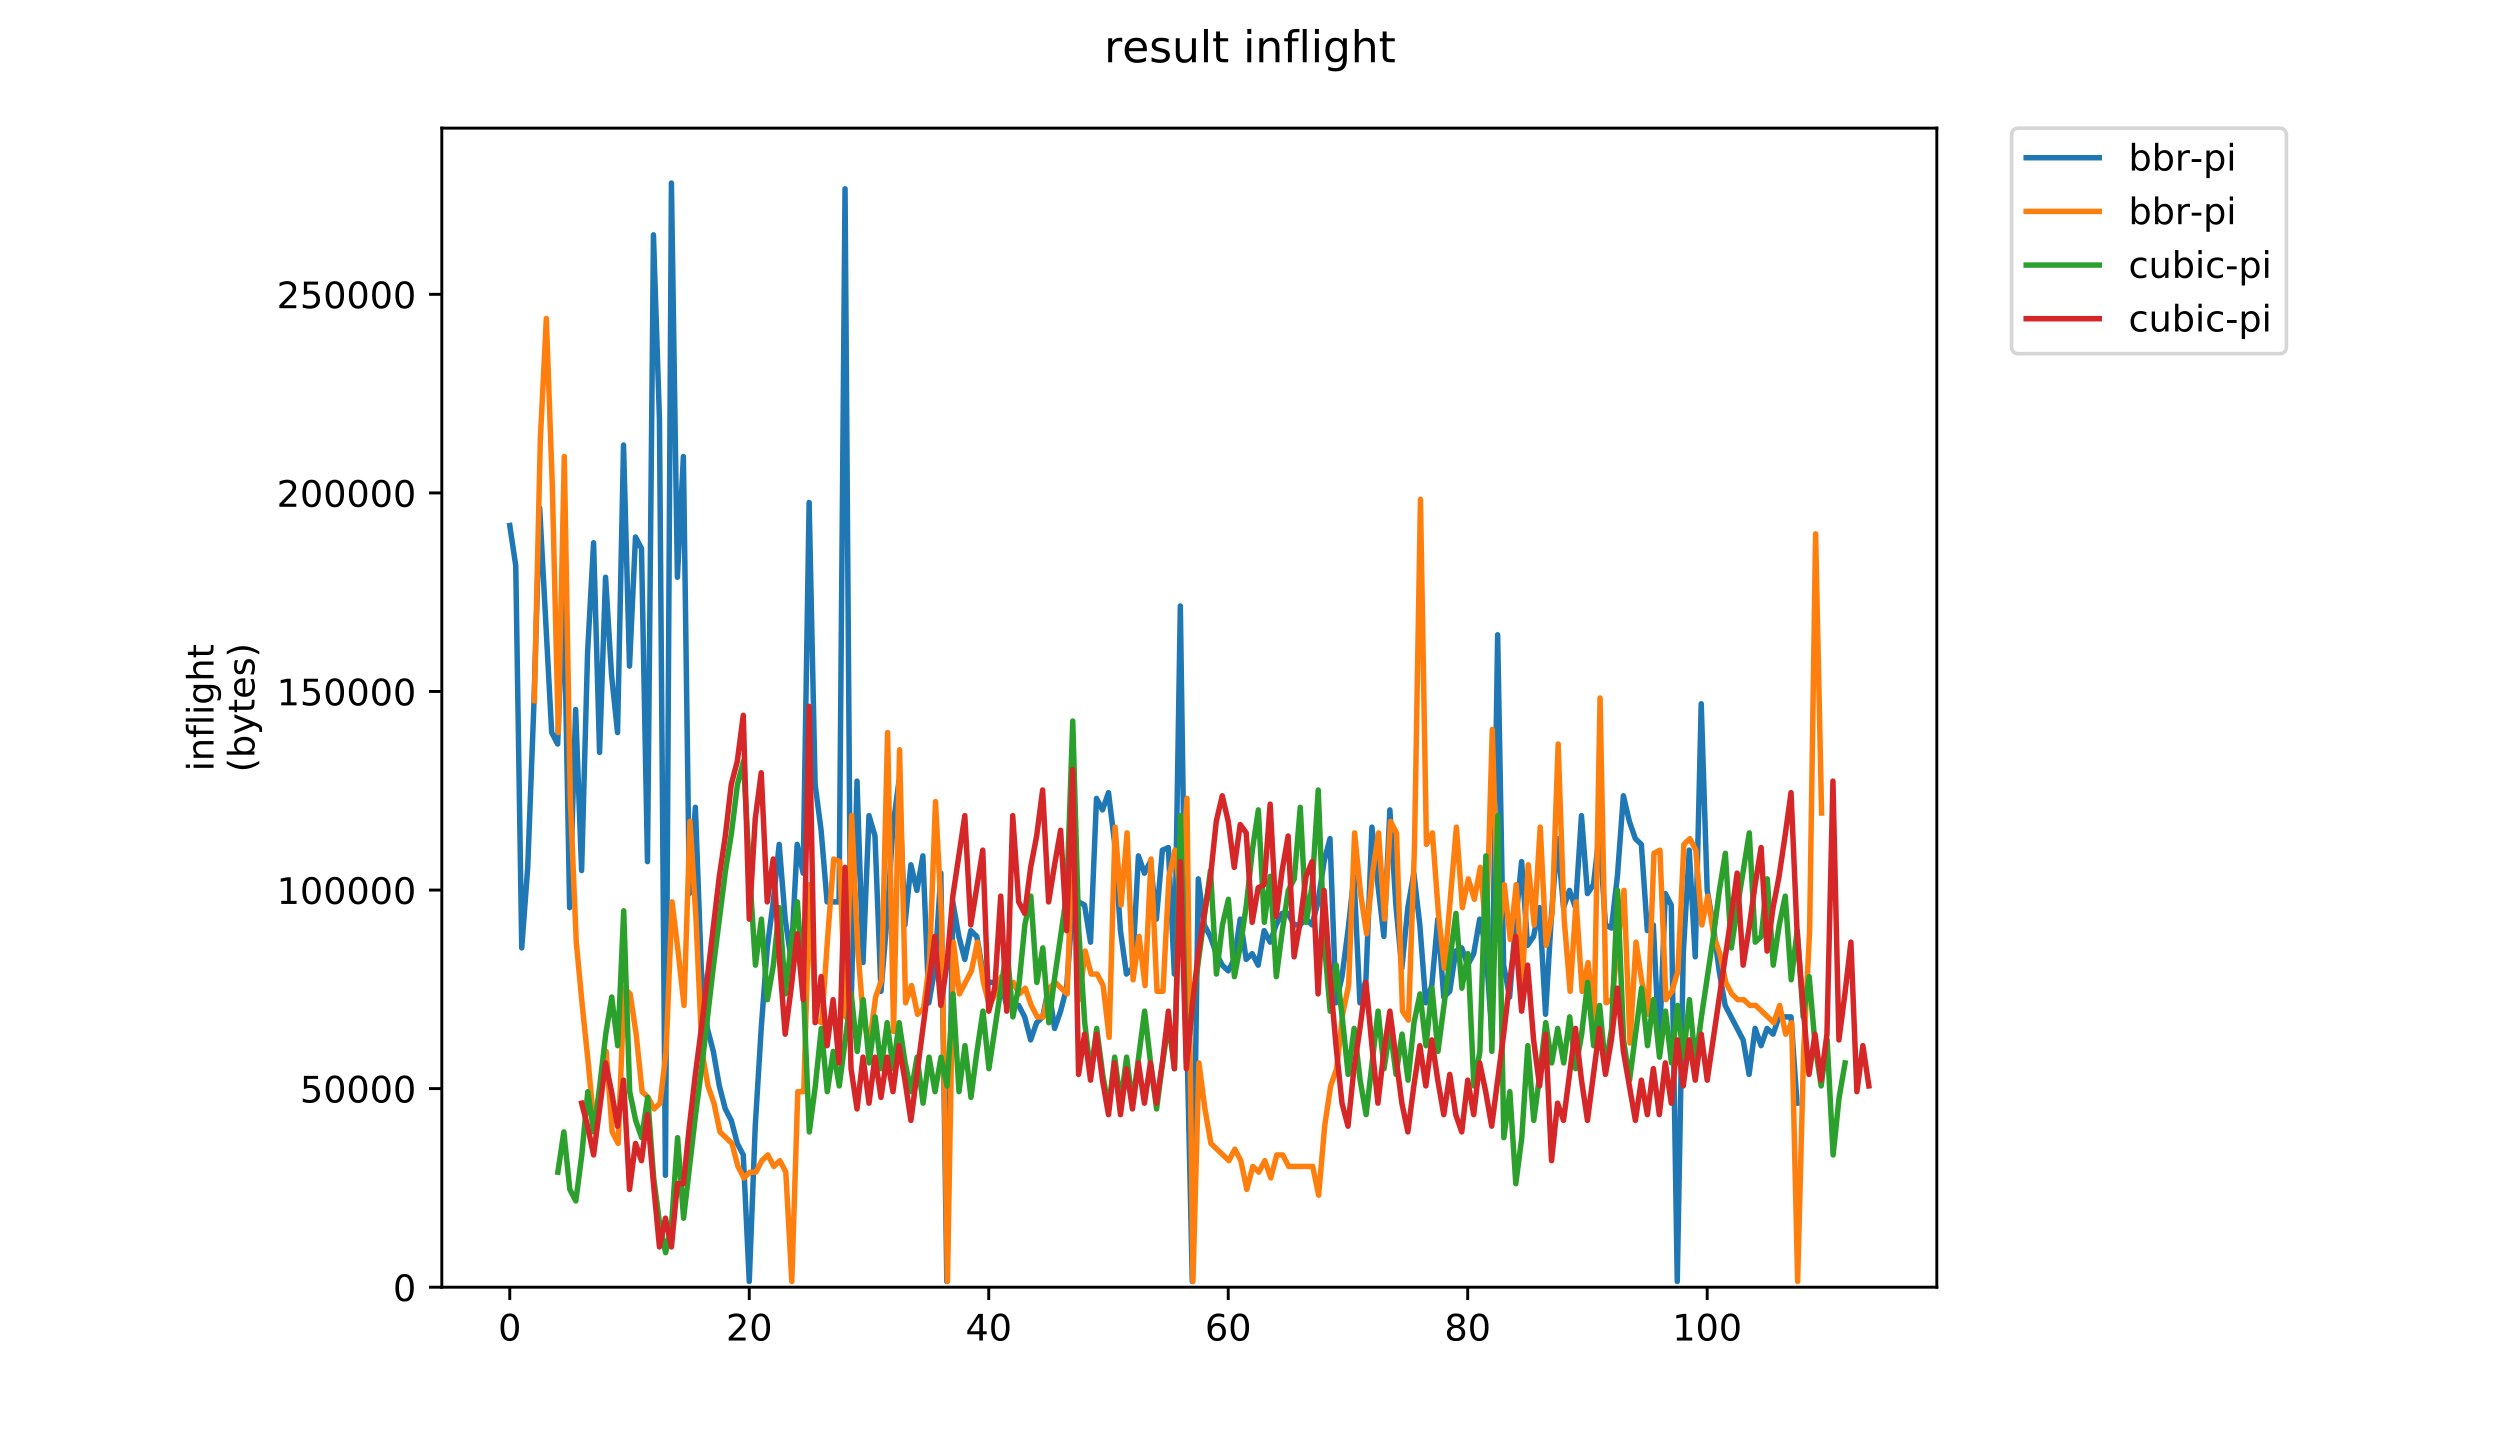 <?xml version="1.0" encoding="utf-8" standalone="no"?>
<!DOCTYPE svg PUBLIC "-//W3C//DTD SVG 1.1//EN"
  "http://www.w3.org/Graphics/SVG/1.1/DTD/svg11.dtd">
<!-- Created with matplotlib (https://matplotlib.org/) -->
<svg height="396pt" version="1.1" viewBox="0 0 684 396" width="684pt" xmlns="http://www.w3.org/2000/svg" xmlns:xlink="http://www.w3.org/1999/xlink">
 <defs>
  <style type="text/css">
*{stroke-linecap:butt;stroke-linejoin:round;}
  </style>
 </defs>
 <g id="figure_1">
  <g id="patch_1">
   <path d="M 0 396 
L 684 396 
L 684 0 
L 0 0 
z
" style="fill:#ffffff;"/>
  </g>
  <g id="axes_1">
   <g id="patch_2">
    <path d="M 120.879 352.174 
L 529.913 352.174 
L 529.913 35.062 
L 120.879 35.062 
z
" style="fill:#ffffff;"/>
   </g>
   <g id="matplotlib.axis_1">
    <g id="xtick_1">
     <g id="line2d_1">
      <defs>
       <path d="M 0 0 
L 0 3.5 
" id="me304a35cc6" style="stroke:#000000;stroke-width:0.8;"/>
      </defs>
      <g>
       <use style="stroke:#000000;stroke-width:0.8;" x="139.471" xlink:href="#me304a35cc6" y="352.174"/>
      </g>
     </g>
     <g id="text_1">
      <!-- 0 -->
      <defs>
       <path d="M 31.781 66.406 
Q 24.172 66.406 20.328 58.906 
Q 16.5 51.422 16.5 36.375 
Q 16.5 21.391 20.328 13.891 
Q 24.172 6.391 31.781 6.391 
Q 39.453 6.391 43.281 13.891 
Q 47.125 21.391 47.125 36.375 
Q 47.125 51.422 43.281 58.906 
Q 39.453 66.406 31.781 66.406 
z
M 31.781 74.219 
Q 44.047 74.219 50.516 64.516 
Q 56.984 54.828 56.984 36.375 
Q 56.984 17.969 50.516 8.266 
Q 44.047 -1.422 31.781 -1.422 
Q 19.531 -1.422 13.062 8.266 
Q 6.594 17.969 6.594 36.375 
Q 6.594 54.828 13.062 64.516 
Q 19.531 74.219 31.781 74.219 
z
" id="DejaVuSans-48"/>
      </defs>
      <g transform="translate(136.29 366.773)scale(0.1 -0.1)">
       <use xlink:href="#DejaVuSans-48"/>
      </g>
     </g>
    </g>
    <g id="xtick_2">
     <g id="line2d_2">
      <g>
       <use style="stroke:#000000;stroke-width:0.8;" x="204.995" xlink:href="#me304a35cc6" y="352.174"/>
      </g>
     </g>
     <g id="text_2">
      <!-- 20 -->
      <defs>
       <path d="M 19.188 8.297 
L 53.609 8.297 
L 53.609 0 
L 7.328 0 
L 7.328 8.297 
Q 12.938 14.109 22.625 23.891 
Q 32.328 33.688 34.812 36.531 
Q 39.547 41.844 41.422 45.531 
Q 43.312 49.219 43.312 52.781 
Q 43.312 58.594 39.234 62.25 
Q 35.156 65.922 28.609 65.922 
Q 23.969 65.922 18.812 64.312 
Q 13.672 62.703 7.812 59.422 
L 7.812 69.391 
Q 13.766 71.781 18.938 73 
Q 24.125 74.219 28.422 74.219 
Q 39.75 74.219 46.484 68.547 
Q 53.219 62.891 53.219 53.422 
Q 53.219 48.922 51.531 44.891 
Q 49.859 40.875 45.406 35.406 
Q 44.188 33.984 37.641 27.219 
Q 31.109 20.453 19.188 8.297 
z
" id="DejaVuSans-50"/>
      </defs>
      <g transform="translate(198.632 366.773)scale(0.1 -0.1)">
       <use xlink:href="#DejaVuSans-50"/>
       <use x="63.623" xlink:href="#DejaVuSans-48"/>
      </g>
     </g>
    </g>
    <g id="xtick_3">
     <g id="line2d_3">
      <g>
       <use style="stroke:#000000;stroke-width:0.8;" x="270.518" xlink:href="#me304a35cc6" y="352.174"/>
      </g>
     </g>
     <g id="text_3">
      <!-- 40 -->
      <defs>
       <path d="M 37.797 64.312 
L 12.891 25.391 
L 37.797 25.391 
z
M 35.203 72.906 
L 47.609 72.906 
L 47.609 25.391 
L 58.016 25.391 
L 58.016 17.188 
L 47.609 17.188 
L 47.609 0 
L 37.797 0 
L 37.797 17.188 
L 4.891 17.188 
L 4.891 26.703 
z
" id="DejaVuSans-52"/>
      </defs>
      <g transform="translate(264.156 366.773)scale(0.1 -0.1)">
       <use xlink:href="#DejaVuSans-52"/>
       <use x="63.623" xlink:href="#DejaVuSans-48"/>
      </g>
     </g>
    </g>
    <g id="xtick_4">
     <g id="line2d_4">
      <g>
       <use style="stroke:#000000;stroke-width:0.8;" x="336.042" xlink:href="#me304a35cc6" y="352.174"/>
      </g>
     </g>
     <g id="text_4">
      <!-- 60 -->
      <defs>
       <path d="M 33.016 40.375 
Q 26.375 40.375 22.484 35.828 
Q 18.609 31.297 18.609 23.391 
Q 18.609 15.531 22.484 10.953 
Q 26.375 6.391 33.016 6.391 
Q 39.656 6.391 43.531 10.953 
Q 47.406 15.531 47.406 23.391 
Q 47.406 31.297 43.531 35.828 
Q 39.656 40.375 33.016 40.375 
z
M 52.594 71.297 
L 52.594 62.312 
Q 48.875 64.062 45.094 64.984 
Q 41.312 65.922 37.594 65.922 
Q 27.828 65.922 22.672 59.328 
Q 17.531 52.734 16.797 39.406 
Q 19.672 43.656 24.016 45.922 
Q 28.375 48.188 33.594 48.188 
Q 44.578 48.188 50.953 41.516 
Q 57.328 34.859 57.328 23.391 
Q 57.328 12.156 50.688 5.359 
Q 44.047 -1.422 33.016 -1.422 
Q 20.359 -1.422 13.672 8.266 
Q 6.984 17.969 6.984 36.375 
Q 6.984 53.656 15.188 63.938 
Q 23.391 74.219 37.203 74.219 
Q 40.922 74.219 44.703 73.484 
Q 48.484 72.75 52.594 71.297 
z
" id="DejaVuSans-54"/>
      </defs>
      <g transform="translate(329.679 366.773)scale(0.1 -0.1)">
       <use xlink:href="#DejaVuSans-54"/>
       <use x="63.623" xlink:href="#DejaVuSans-48"/>
      </g>
     </g>
    </g>
    <g id="xtick_5">
     <g id="line2d_5">
      <g>
       <use style="stroke:#000000;stroke-width:0.8;" x="401.565" xlink:href="#me304a35cc6" y="352.174"/>
      </g>
     </g>
     <g id="text_5">
      <!-- 80 -->
      <defs>
       <path d="M 31.781 34.625 
Q 24.75 34.625 20.719 30.859 
Q 16.703 27.094 16.703 20.516 
Q 16.703 13.922 20.719 10.156 
Q 24.75 6.391 31.781 6.391 
Q 38.812 6.391 42.859 10.172 
Q 46.922 13.969 46.922 20.516 
Q 46.922 27.094 42.891 30.859 
Q 38.875 34.625 31.781 34.625 
z
M 21.922 38.812 
Q 15.578 40.375 12.031 44.719 
Q 8.5 49.078 8.5 55.328 
Q 8.5 64.062 14.719 69.141 
Q 20.953 74.219 31.781 74.219 
Q 42.672 74.219 48.875 69.141 
Q 55.078 64.062 55.078 55.328 
Q 55.078 49.078 51.531 44.719 
Q 48 40.375 41.703 38.812 
Q 48.828 37.156 52.797 32.312 
Q 56.781 27.484 56.781 20.516 
Q 56.781 9.906 50.312 4.234 
Q 43.844 -1.422 31.781 -1.422 
Q 19.734 -1.422 13.25 4.234 
Q 6.781 9.906 6.781 20.516 
Q 6.781 27.484 10.781 32.312 
Q 14.797 37.156 21.922 38.812 
z
M 18.312 54.391 
Q 18.312 48.734 21.844 45.562 
Q 25.391 42.391 31.781 42.391 
Q 38.141 42.391 41.719 45.562 
Q 45.312 48.734 45.312 54.391 
Q 45.312 60.062 41.719 63.234 
Q 38.141 66.406 31.781 66.406 
Q 25.391 66.406 21.844 63.234 
Q 18.312 60.062 18.312 54.391 
z
" id="DejaVuSans-56"/>
      </defs>
      <g transform="translate(395.203 366.773)scale(0.1 -0.1)">
       <use xlink:href="#DejaVuSans-56"/>
       <use x="63.623" xlink:href="#DejaVuSans-48"/>
      </g>
     </g>
    </g>
    <g id="xtick_6">
     <g id="line2d_6">
      <g>
       <use style="stroke:#000000;stroke-width:0.8;" x="467.089" xlink:href="#me304a35cc6" y="352.174"/>
      </g>
     </g>
     <g id="text_6">
      <!-- 100 -->
      <defs>
       <path d="M 12.406 8.297 
L 28.516 8.297 
L 28.516 63.922 
L 10.984 60.406 
L 10.984 69.391 
L 28.422 72.906 
L 38.281 72.906 
L 38.281 8.297 
L 54.391 8.297 
L 54.391 0 
L 12.406 0 
z
" id="DejaVuSans-49"/>
      </defs>
      <g transform="translate(457.545 366.773)scale(0.1 -0.1)">
       <use xlink:href="#DejaVuSans-49"/>
       <use x="63.623" xlink:href="#DejaVuSans-48"/>
       <use x="127.246" xlink:href="#DejaVuSans-48"/>
      </g>
     </g>
    </g>
   </g>
   <g id="matplotlib.axis_2">
    <g id="ytick_1">
     <g id="line2d_7">
      <defs>
       <path d="M 0 0 
L -3.5 0 
" id="mac5dde375e" style="stroke:#000000;stroke-width:0.8;"/>
      </defs>
      <g>
       <use style="stroke:#000000;stroke-width:0.8;" x="120.879" xlink:href="#mac5dde375e" y="352.174"/>
      </g>
     </g>
     <g id="text_7">
      <!-- 0 -->
      <g transform="translate(107.516 355.973)scale(0.1 -0.1)">
       <use xlink:href="#DejaVuSans-48"/>
      </g>
     </g>
    </g>
    <g id="ytick_2">
     <g id="line2d_8">
      <g>
       <use style="stroke:#000000;stroke-width:0.8;" x="120.879" xlink:href="#mac5dde375e" y="297.845"/>
      </g>
     </g>
     <g id="text_8">
      <!-- 50000 -->
      <defs>
       <path d="M 10.797 72.906 
L 49.516 72.906 
L 49.516 64.594 
L 19.828 64.594 
L 19.828 46.734 
Q 21.969 47.469 24.109 47.828 
Q 26.266 48.188 28.422 48.188 
Q 40.625 48.188 47.75 41.5 
Q 54.891 34.812 54.891 23.391 
Q 54.891 11.625 47.562 5.094 
Q 40.234 -1.422 26.906 -1.422 
Q 22.312 -1.422 17.547 -0.641 
Q 12.797 0.141 7.719 1.703 
L 7.719 11.625 
Q 12.109 9.234 16.797 8.062 
Q 21.484 6.891 26.703 6.891 
Q 35.156 6.891 40.078 11.328 
Q 45.016 15.766 45.016 23.391 
Q 45.016 31 40.078 35.438 
Q 35.156 39.891 26.703 39.891 
Q 22.75 39.891 18.812 39.016 
Q 14.891 38.141 10.797 36.281 
z
" id="DejaVuSans-53"/>
      </defs>
      <g transform="translate(82.066 301.644)scale(0.1 -0.1)">
       <use xlink:href="#DejaVuSans-53"/>
       <use x="63.623" xlink:href="#DejaVuSans-48"/>
       <use x="127.246" xlink:href="#DejaVuSans-48"/>
       <use x="190.869" xlink:href="#DejaVuSans-48"/>
       <use x="254.492" xlink:href="#DejaVuSans-48"/>
      </g>
     </g>
    </g>
    <g id="ytick_3">
     <g id="line2d_9">
      <g>
       <use style="stroke:#000000;stroke-width:0.8;" x="120.879" xlink:href="#mac5dde375e" y="243.516"/>
      </g>
     </g>
     <g id="text_9">
      <!-- 100000 -->
      <g transform="translate(75.704 247.316)scale(0.1 -0.1)">
       <use xlink:href="#DejaVuSans-49"/>
       <use x="63.623" xlink:href="#DejaVuSans-48"/>
       <use x="127.246" xlink:href="#DejaVuSans-48"/>
       <use x="190.869" xlink:href="#DejaVuSans-48"/>
       <use x="254.492" xlink:href="#DejaVuSans-48"/>
       <use x="318.115" xlink:href="#DejaVuSans-48"/>
      </g>
     </g>
    </g>
    <g id="ytick_4">
     <g id="line2d_10">
      <g>
       <use style="stroke:#000000;stroke-width:0.8;" x="120.879" xlink:href="#mac5dde375e" y="189.187"/>
      </g>
     </g>
     <g id="text_10">
      <!-- 150000 -->
      <g transform="translate(75.704 192.987)scale(0.1 -0.1)">
       <use xlink:href="#DejaVuSans-49"/>
       <use x="63.623" xlink:href="#DejaVuSans-53"/>
       <use x="127.246" xlink:href="#DejaVuSans-48"/>
       <use x="190.869" xlink:href="#DejaVuSans-48"/>
       <use x="254.492" xlink:href="#DejaVuSans-48"/>
       <use x="318.115" xlink:href="#DejaVuSans-48"/>
      </g>
     </g>
    </g>
    <g id="ytick_5">
     <g id="line2d_11">
      <g>
       <use style="stroke:#000000;stroke-width:0.8;" x="120.879" xlink:href="#mac5dde375e" y="134.859"/>
      </g>
     </g>
     <g id="text_11">
      <!-- 200000 -->
      <g transform="translate(75.704 138.658)scale(0.1 -0.1)">
       <use xlink:href="#DejaVuSans-50"/>
       <use x="63.623" xlink:href="#DejaVuSans-48"/>
       <use x="127.246" xlink:href="#DejaVuSans-48"/>
       <use x="190.869" xlink:href="#DejaVuSans-48"/>
       <use x="254.492" xlink:href="#DejaVuSans-48"/>
       <use x="318.115" xlink:href="#DejaVuSans-48"/>
      </g>
     </g>
    </g>
    <g id="ytick_6">
     <g id="line2d_12">
      <g>
       <use style="stroke:#000000;stroke-width:0.8;" x="120.879" xlink:href="#mac5dde375e" y="80.53"/>
      </g>
     </g>
     <g id="text_12">
      <!-- 250000 -->
      <g transform="translate(75.704 84.329)scale(0.1 -0.1)">
       <use xlink:href="#DejaVuSans-50"/>
       <use x="63.623" xlink:href="#DejaVuSans-53"/>
       <use x="127.246" xlink:href="#DejaVuSans-48"/>
       <use x="190.869" xlink:href="#DejaVuSans-48"/>
       <use x="254.492" xlink:href="#DejaVuSans-48"/>
       <use x="318.115" xlink:href="#DejaVuSans-48"/>
      </g>
     </g>
    </g>
    <g id="text_13">
     <!-- inflight -->
     <defs>
      <path d="M 9.422 54.688 
L 18.406 54.688 
L 18.406 0 
L 9.422 0 
z
M 9.422 75.984 
L 18.406 75.984 
L 18.406 64.594 
L 9.422 64.594 
z
" id="DejaVuSans-105"/>
      <path d="M 54.891 33.016 
L 54.891 0 
L 45.906 0 
L 45.906 32.719 
Q 45.906 40.484 42.875 44.328 
Q 39.844 48.188 33.797 48.188 
Q 26.516 48.188 22.312 43.547 
Q 18.109 38.922 18.109 30.906 
L 18.109 0 
L 9.078 0 
L 9.078 54.688 
L 18.109 54.688 
L 18.109 46.188 
Q 21.344 51.125 25.703 53.562 
Q 30.078 56 35.797 56 
Q 45.219 56 50.047 50.172 
Q 54.891 44.344 54.891 33.016 
z
" id="DejaVuSans-110"/>
      <path d="M 37.109 75.984 
L 37.109 68.5 
L 28.516 68.5 
Q 23.688 68.5 21.797 66.547 
Q 19.922 64.594 19.922 59.516 
L 19.922 54.688 
L 34.719 54.688 
L 34.719 47.703 
L 19.922 47.703 
L 19.922 0 
L 10.891 0 
L 10.891 47.703 
L 2.297 47.703 
L 2.297 54.688 
L 10.891 54.688 
L 10.891 58.5 
Q 10.891 67.625 15.141 71.797 
Q 19.391 75.984 28.609 75.984 
z
" id="DejaVuSans-102"/>
      <path d="M 9.422 75.984 
L 18.406 75.984 
L 18.406 0 
L 9.422 0 
z
" id="DejaVuSans-108"/>
      <path d="M 45.406 27.984 
Q 45.406 37.75 41.375 43.109 
Q 37.359 48.484 30.078 48.484 
Q 22.859 48.484 18.828 43.109 
Q 14.797 37.75 14.797 27.984 
Q 14.797 18.266 18.828 12.891 
Q 22.859 7.516 30.078 7.516 
Q 37.359 7.516 41.375 12.891 
Q 45.406 18.266 45.406 27.984 
z
M 54.391 6.781 
Q 54.391 -7.172 48.188 -13.984 
Q 42 -20.797 29.203 -20.797 
Q 24.469 -20.797 20.266 -20.094 
Q 16.062 -19.391 12.109 -17.922 
L 12.109 -9.188 
Q 16.062 -11.328 19.922 -12.344 
Q 23.781 -13.375 27.781 -13.375 
Q 36.625 -13.375 41.016 -8.766 
Q 45.406 -4.156 45.406 5.172 
L 45.406 9.625 
Q 42.625 4.781 38.281 2.391 
Q 33.938 0 27.875 0 
Q 17.828 0 11.672 7.656 
Q 5.516 15.328 5.516 27.984 
Q 5.516 40.672 11.672 48.328 
Q 17.828 56 27.875 56 
Q 33.938 56 38.281 53.609 
Q 42.625 51.219 45.406 46.391 
L 45.406 54.688 
L 54.391 54.688 
z
" id="DejaVuSans-103"/>
      <path d="M 54.891 33.016 
L 54.891 0 
L 45.906 0 
L 45.906 32.719 
Q 45.906 40.484 42.875 44.328 
Q 39.844 48.188 33.797 48.188 
Q 26.516 48.188 22.312 43.547 
Q 18.109 38.922 18.109 30.906 
L 18.109 0 
L 9.078 0 
L 9.078 75.984 
L 18.109 75.984 
L 18.109 46.188 
Q 21.344 51.125 25.703 53.562 
Q 30.078 56 35.797 56 
Q 45.219 56 50.047 50.172 
Q 54.891 44.344 54.891 33.016 
z
" id="DejaVuSans-104"/>
      <path d="M 18.312 70.219 
L 18.312 54.688 
L 36.812 54.688 
L 36.812 47.703 
L 18.312 47.703 
L 18.312 18.016 
Q 18.312 11.328 20.141 9.422 
Q 21.969 7.516 27.594 7.516 
L 36.812 7.516 
L 36.812 0 
L 27.594 0 
Q 17.188 0 13.234 3.875 
Q 9.281 7.766 9.281 18.016 
L 9.281 47.703 
L 2.688 47.703 
L 2.688 54.688 
L 9.281 54.688 
L 9.281 70.219 
z
" id="DejaVuSans-116"/>
     </defs>
     <g transform="translate(58.426 211.018)rotate(-90)scale(0.1 -0.1)">
      <use xlink:href="#DejaVuSans-105"/>
      <use x="27.783" xlink:href="#DejaVuSans-110"/>
      <use x="91.162" xlink:href="#DejaVuSans-102"/>
      <use x="126.367" xlink:href="#DejaVuSans-108"/>
      <use x="154.15" xlink:href="#DejaVuSans-105"/>
      <use x="181.934" xlink:href="#DejaVuSans-103"/>
      <use x="245.41" xlink:href="#DejaVuSans-104"/>
      <use x="308.789" xlink:href="#DejaVuSans-116"/>
     </g>
     <!-- (bytes) -->
     <defs>
      <path d="M 31 75.875 
Q 24.469 64.656 21.281 53.656 
Q 18.109 42.672 18.109 31.391 
Q 18.109 20.125 21.312 9.062 
Q 24.516 -2 31 -13.188 
L 23.188 -13.188 
Q 15.875 -1.703 12.234 9.375 
Q 8.594 20.453 8.594 31.391 
Q 8.594 42.281 12.203 53.312 
Q 15.828 64.359 23.188 75.875 
z
" id="DejaVuSans-40"/>
      <path d="M 48.688 27.297 
Q 48.688 37.203 44.609 42.844 
Q 40.531 48.484 33.406 48.484 
Q 26.266 48.484 22.188 42.844 
Q 18.109 37.203 18.109 27.297 
Q 18.109 17.391 22.188 11.75 
Q 26.266 6.109 33.406 6.109 
Q 40.531 6.109 44.609 11.75 
Q 48.688 17.391 48.688 27.297 
z
M 18.109 46.391 
Q 20.953 51.266 25.266 53.625 
Q 29.594 56 35.594 56 
Q 45.562 56 51.781 48.094 
Q 58.016 40.188 58.016 27.297 
Q 58.016 14.406 51.781 6.484 
Q 45.562 -1.422 35.594 -1.422 
Q 29.594 -1.422 25.266 0.953 
Q 20.953 3.328 18.109 8.203 
L 18.109 0 
L 9.078 0 
L 9.078 75.984 
L 18.109 75.984 
z
" id="DejaVuSans-98"/>
      <path d="M 32.172 -5.078 
Q 28.375 -14.844 24.75 -17.812 
Q 21.141 -20.797 15.094 -20.797 
L 7.906 -20.797 
L 7.906 -13.281 
L 13.188 -13.281 
Q 16.891 -13.281 18.938 -11.516 
Q 21 -9.766 23.484 -3.219 
L 25.094 0.875 
L 2.984 54.688 
L 12.5 54.688 
L 29.594 11.922 
L 46.688 54.688 
L 56.203 54.688 
z
" id="DejaVuSans-121"/>
      <path d="M 56.203 29.594 
L 56.203 25.203 
L 14.891 25.203 
Q 15.484 15.922 20.484 11.062 
Q 25.484 6.203 34.422 6.203 
Q 39.594 6.203 44.453 7.469 
Q 49.312 8.734 54.109 11.281 
L 54.109 2.781 
Q 49.266 0.734 44.188 -0.344 
Q 39.109 -1.422 33.891 -1.422 
Q 20.797 -1.422 13.156 6.188 
Q 5.516 13.812 5.516 26.812 
Q 5.516 40.234 12.766 48.109 
Q 20.016 56 32.328 56 
Q 43.359 56 49.781 48.891 
Q 56.203 41.797 56.203 29.594 
z
M 47.219 32.234 
Q 47.125 39.594 43.094 43.984 
Q 39.062 48.391 32.422 48.391 
Q 24.906 48.391 20.391 44.141 
Q 15.875 39.891 15.188 32.172 
z
" id="DejaVuSans-101"/>
      <path d="M 44.281 53.078 
L 44.281 44.578 
Q 40.484 46.531 36.375 47.5 
Q 32.281 48.484 27.875 48.484 
Q 21.188 48.484 17.844 46.438 
Q 14.5 44.391 14.5 40.281 
Q 14.5 37.156 16.891 35.375 
Q 19.281 33.594 26.516 31.984 
L 29.594 31.297 
Q 39.156 29.25 43.188 25.516 
Q 47.219 21.781 47.219 15.094 
Q 47.219 7.469 41.188 3.016 
Q 35.156 -1.422 24.609 -1.422 
Q 20.219 -1.422 15.453 -0.562 
Q 10.688 0.297 5.422 2 
L 5.422 11.281 
Q 10.406 8.688 15.234 7.391 
Q 20.062 6.109 24.812 6.109 
Q 31.156 6.109 34.562 8.281 
Q 37.984 10.453 37.984 14.406 
Q 37.984 18.062 35.516 20.016 
Q 33.062 21.969 24.703 23.781 
L 21.578 24.516 
Q 13.234 26.266 9.516 29.906 
Q 5.812 33.547 5.812 39.891 
Q 5.812 47.609 11.281 51.797 
Q 16.75 56 26.812 56 
Q 31.781 56 36.172 55.266 
Q 40.578 54.547 44.281 53.078 
z
" id="DejaVuSans-115"/>
      <path d="M 8.016 75.875 
L 15.828 75.875 
Q 23.141 64.359 26.781 53.312 
Q 30.422 42.281 30.422 31.391 
Q 30.422 20.453 26.781 9.375 
Q 23.141 -1.703 15.828 -13.188 
L 8.016 -13.188 
Q 14.5 -2 17.703 9.062 
Q 20.906 20.125 20.906 31.391 
Q 20.906 42.672 17.703 53.656 
Q 14.5 64.656 8.016 75.875 
z
" id="DejaVuSans-41"/>
     </defs>
     <g transform="translate(69.624 211.295)rotate(-90)scale(0.1 -0.1)">
      <use xlink:href="#DejaVuSans-40"/>
      <use x="39.014" xlink:href="#DejaVuSans-98"/>
      <use x="102.49" xlink:href="#DejaVuSans-121"/>
      <use x="161.67" xlink:href="#DejaVuSans-116"/>
      <use x="200.879" xlink:href="#DejaVuSans-101"/>
      <use x="262.402" xlink:href="#DejaVuSans-115"/>
      <use x="314.502" xlink:href="#DejaVuSans-41"/>
     </g>
    </g>
   </g>
   <g id="line2d_13">
    <path clip-path="url(#p2ee95388e3)" d="M 139.471 143.777 
L 141.109 154.791 
L 142.747 259.346 
L 144.385 237.319 
L 146.023 194.125 
L 147.662 139.057 
L 150.938 200.418 
L 152.576 203.565 
L 154.214 159.511 
L 155.852 248.332 
L 157.49 194.125 
L 159.128 238.179 
L 160.766 178.391 
L 162.404 148.497 
L 164.042 205.851 
L 165.68 157.938 
L 167.319 184.685 
L 168.957 200.418 
L 170.595 121.75 
L 172.233 182.251 
L 173.871 146.924 
L 175.509 150.071 
L 177.147 235.745 
L 178.785 64.248 
L 180.423 114.596 
L 182.061 321.567 
L 183.699 50.088 
L 185.338 157.938 
L 186.976 124.897 
L 188.614 244.473 
L 190.252 220.872 
L 191.89 265.639 
L 193.528 281.373 
L 195.166 287.666 
L 196.804 297.106 
L 198.442 303.4 
L 200.08 306.547 
L 201.718 312.84 
L 203.357 315.987 
L 204.995 350.601 
L 206.633 308.12 
L 208.271 281.373 
L 209.909 259.346 
L 211.547 246.759 
L 213.185 231.025 
L 214.823 251.479 
L 216.461 262.492 
L 218.099 231.025 
L 219.737 238.892 
L 221.376 137.484 
L 223.014 214.579 
L 224.652 227.166 
L 226.29 246.759 
L 229.566 246.759 
L 231.204 51.661 
L 232.842 275.94 
L 234.48 213.718 
L 236.118 263.353 
L 237.756 223.158 
L 239.394 228.739 
L 241.033 271.22 
L 242.671 251.479 
L 244.309 226.305 
L 245.947 213.718 
L 247.585 253.052 
L 249.223 236.606 
L 250.861 243.612 
L 252.499 234.172 
L 254.137 274.366 
L 255.775 264.926 
L 257.413 238.892 
L 259.052 350.601 
L 260.69 246.759 
L 262.328 256.199 
L 263.966 262.492 
L 265.604 254.626 
L 267.242 256.199 
L 268.88 265.639 
L 270.518 268.786 
L 273.794 268.786 
L 275.432 275.079 
L 278.709 275.079 
L 280.347 278.226 
L 281.985 284.519 
L 283.623 279.799 
L 285.261 278.226 
L 286.899 270.359 
L 288.537 281.373 
L 290.175 276.653 
L 291.813 270.359 
L 293.451 248.332 
L 295.09 246.759 
L 296.728 247.619 
L 298.366 257.772 
L 300.004 218.438 
L 301.642 221.585 
L 303.28 216.865 
L 304.918 230.312 
L 306.556 254.626 
L 308.194 266.5 
L 309.832 264.926 
L 311.47 234.172 
L 313.108 238.892 
L 314.747 235.745 
L 316.385 251.479 
L 318.023 232.598 
L 319.661 231.886 
L 321.299 266.5 
L 322.937 165.804 
L 324.575 277.513 
L 326.213 350.601 
L 327.851 240.465 
L 329.489 253.052 
L 331.127 256.199 
L 332.766 260.919 
L 334.404 264.066 
L 336.042 265.639 
L 337.68 262.492 
L 339.318 251.479 
L 340.956 262.492 
L 342.594 260.919 
L 344.232 264.066 
L 345.87 254.626 
L 347.508 257.772 
L 349.146 253.052 
L 350.785 249.905 
L 352.423 249.905 
L 354.061 253.052 
L 355.699 253.052 
L 357.337 251.479 
L 358.975 253.052 
L 360.613 246.759 
L 362.251 235.745 
L 363.889 229.452 
L 365.527 274.366 
L 367.165 267.212 
L 368.803 254.626 
L 370.442 239.752 
L 372.08 274.366 
L 373.718 268.073 
L 375.356 226.305 
L 376.994 242.039 
L 378.632 256.199 
L 380.27 221.585 
L 381.908 247.619 
L 383.546 264.926 
L 385.184 248.332 
L 386.822 238.892 
L 388.461 253.052 
L 390.099 274.366 
L 391.737 269.646 
L 393.375 251.479 
L 395.013 272.793 
L 396.651 271.22 
L 398.289 260.206 
L 399.927 259.346 
L 401.565 264.066 
L 403.203 260.919 
L 404.841 251.479 
L 406.48 258.633 
L 408.118 282.233 
L 409.756 173.671 
L 411.394 264.066 
L 413.032 272.793 
L 414.67 252.339 
L 416.308 235.745 
L 417.946 258.633 
L 419.584 256.199 
L 421.222 248.332 
L 422.86 277.513 
L 424.499 249.905 
L 426.137 229.452 
L 427.775 248.332 
L 429.413 243.612 
L 431.051 248.332 
L 432.689 223.158 
L 434.327 244.473 
L 435.965 242.039 
L 437.603 227.878 
L 439.241 253.052 
L 440.879 253.913 
L 442.517 239.752 
L 444.156 217.725 
L 445.794 224.732 
L 447.432 229.452 
L 449.07 231.025 
L 450.708 254.626 
L 452.346 253.052 
L 453.984 286.953 
L 455.622 244.473 
L 457.26 247.619 
L 458.898 350.601 
L 460.536 260.919 
L 462.175 232.598 
L 463.813 261.78 
L 465.451 192.552 
L 467.089 243.612 
L 468.727 253.052 
L 470.365 265.639 
L 472.003 275.079 
L 476.917 284.519 
L 478.555 293.96 
L 480.194 281.373 
L 481.832 286.093 
L 483.47 281.373 
L 485.108 282.946 
L 486.746 278.226 
L 490.022 278.226 
L 491.66 301.826 
L 491.66 301.826 
" style="fill:none;stroke:#1f77b4;stroke-linecap:square;stroke-width:1.5;"/>
   </g>
   <g id="line2d_14">
    <path clip-path="url(#p2ee95388e3)" d="M 146.197 191.691 
L 147.835 120.177 
L 149.473 87.136 
L 151.111 132.764 
L 152.749 200.418 
L 154.388 124.897 
L 156.026 218.438 
L 157.664 257.772 
L 159.302 275.079 
L 160.94 290.813 
L 162.578 308.12 
L 164.216 300.253 
L 165.854 287.666 
L 167.492 309.693 
L 169.13 312.84 
L 170.768 270.359 
L 172.406 271.933 
L 174.045 282.946 
L 175.683 298.68 
L 177.321 300.253 
L 178.959 303.4 
L 180.597 301.826 
L 182.235 287.666 
L 183.873 246.759 
L 185.511 260.206 
L 187.149 275.079 
L 188.787 224.732 
L 190.425 251.479 
L 192.064 287.666 
L 193.702 297.106 
L 195.34 301.826 
L 196.978 309.693 
L 200.254 312.84 
L 201.892 319.134 
L 203.53 322.28 
L 205.168 320.707 
L 206.806 320.707 
L 208.444 317.56 
L 210.083 315.987 
L 211.721 319.134 
L 213.359 317.56 
L 214.997 320.707 
L 216.635 350.601 
L 218.273 298.68 
L 219.911 298.68 
L 221.549 242.039 
L 223.187 279.087 
L 224.825 279.799 
L 226.463 256.199 
L 228.101 235.032 
L 229.74 235.745 
L 231.378 278.226 
L 233.016 223.158 
L 234.654 259.346 
L 236.292 279.799 
L 237.93 285.38 
L 239.568 272.793 
L 241.206 268.073 
L 242.844 200.418 
L 244.482 282.233 
L 246.12 205.138 
L 247.759 274.366 
L 249.397 269.646 
L 251.035 277.513 
L 252.673 275.94 
L 254.311 263.353 
L 255.949 219.299 
L 257.587 250.766 
L 259.225 350.601 
L 260.863 257.772 
L 262.501 271.933 
L 265.778 265.639 
L 267.416 257.772 
L 269.054 268.786 
L 270.692 275.079 
L 272.33 271.933 
L 273.968 267.212 
L 275.606 271.933 
L 277.244 268.786 
L 278.882 271.933 
L 280.52 270.359 
L 282.158 275.079 
L 283.797 278.226 
L 285.435 278.226 
L 287.073 270.359 
L 288.711 268.786 
L 291.987 271.933 
L 293.625 223.158 
L 295.263 273.506 
L 296.901 260.206 
L 298.539 266.5 
L 300.177 266.5 
L 301.815 269.646 
L 303.454 283.807 
L 305.092 226.305 
L 306.73 247.619 
L 308.368 227.878 
L 310.006 268.073 
L 311.644 256.199 
L 313.282 269.646 
L 314.92 235.032 
L 316.558 271.22 
L 318.196 271.22 
L 319.834 239.752 
L 321.473 232.598 
L 323.111 246.046 
L 324.749 218.438 
L 326.387 350.601 
L 328.025 290.813 
L 329.663 303.4 
L 331.301 312.84 
L 336.215 317.56 
L 337.853 314.413 
L 339.492 317.56 
L 341.13 325.427 
L 342.768 319.134 
L 344.406 320.707 
L 346.044 317.56 
L 347.682 322.28 
L 349.32 315.987 
L 350.958 315.987 
L 352.596 319.134 
L 359.149 319.134 
L 360.787 327 
L 362.425 308.12 
L 364.063 297.106 
L 365.701 292.386 
L 367.339 277.513 
L 368.977 269.646 
L 370.615 227.878 
L 372.253 244.473 
L 373.891 255.486 
L 375.529 238.892 
L 377.168 227.878 
L 378.806 251.479 
L 380.444 224.732 
L 382.082 227.878 
L 383.72 276.653 
L 385.358 279.087 
L 386.996 231.886 
L 388.634 136.623 
L 390.272 231.025 
L 391.91 227.878 
L 393.548 249.905 
L 395.187 264.926 
L 398.463 226.305 
L 400.101 248.332 
L 401.739 240.465 
L 403.377 246.046 
L 405.015 237.319 
L 406.653 255.486 
L 408.291 199.558 
L 409.929 257.059 
L 411.567 242.039 
L 413.206 257.059 
L 414.844 242.039 
L 416.482 269.646 
L 418.12 236.606 
L 419.758 253.052 
L 421.396 226.305 
L 423.034 258.633 
L 424.672 249.905 
L 426.31 203.565 
L 427.948 251.479 
L 429.586 271.22 
L 431.225 246.759 
L 432.863 271.22 
L 434.501 263.353 
L 436.139 279.799 
L 437.777 190.978 
L 439.415 274.366 
L 441.053 273.506 
L 442.691 257.772 
L 444.329 243.612 
L 445.967 285.38 
L 447.605 257.772 
L 449.243 268.786 
L 450.882 277.513 
L 452.52 233.459 
L 454.158 232.598 
L 455.796 273.506 
L 457.434 271.22 
L 459.072 265.639 
L 460.71 231.025 
L 462.348 229.452 
L 463.986 232.598 
L 465.624 253.052 
L 467.262 245.185 
L 468.901 256.199 
L 470.539 260.919 
L 472.177 268.786 
L 473.815 271.933 
L 475.453 273.506 
L 477.091 273.506 
L 478.729 275.079 
L 480.367 275.079 
L 485.281 279.799 
L 486.92 275.079 
L 488.558 282.946 
L 490.196 279.799 
L 491.834 350.601 
L 493.472 287.666 
L 495.11 254.626 
L 496.748 146.063 
L 498.386 222.445 
L 498.386 222.445 
" style="fill:none;stroke:#ff7f0e;stroke-linecap:square;stroke-width:1.5;"/>
   </g>
   <g id="line2d_15">
    <path clip-path="url(#p2ee95388e3)" d="M 152.628 320.707 
L 154.266 309.693 
L 155.904 325.427 
L 157.542 328.574 
L 159.181 315.987 
L 160.819 298.68 
L 162.457 309.693 
L 164.095 297.106 
L 165.733 282.946 
L 167.371 272.793 
L 169.009 286.093 
L 170.647 249.193 
L 172.285 298.68 
L 173.923 306.547 
L 175.561 311.267 
L 177.2 300.253 
L 178.838 322.28 
L 180.476 334.867 
L 182.114 342.734 
L 183.752 334.867 
L 185.39 311.267 
L 187.028 333.294 
L 190.304 304.973 
L 191.942 292.386 
L 195.219 264.066 
L 198.495 238.179 
L 200.133 227.878 
L 201.771 214.579 
L 203.409 208.285 
L 205.047 238.179 
L 206.685 264.066 
L 208.323 251.479 
L 209.961 273.506 
L 211.599 264.066 
L 213.237 248.332 
L 214.876 271.933 
L 216.514 257.772 
L 218.152 246.759 
L 219.79 270.359 
L 221.428 309.693 
L 223.066 297.106 
L 224.704 281.373 
L 226.342 298.68 
L 227.98 287.666 
L 229.618 297.106 
L 232.895 271.933 
L 234.533 287.666 
L 236.171 273.506 
L 237.809 290.813 
L 239.447 278.226 
L 241.085 292.386 
L 242.723 279.799 
L 244.361 292.386 
L 245.999 279.799 
L 247.637 290.813 
L 249.275 298.68 
L 250.914 289.24 
L 252.552 301.826 
L 254.19 289.24 
L 255.828 298.68 
L 257.466 289.24 
L 259.104 297.106 
L 260.742 271.933 
L 262.38 298.68 
L 264.018 286.093 
L 265.656 300.253 
L 267.294 287.666 
L 268.932 276.653 
L 270.571 292.386 
L 275.485 259.346 
L 277.123 278.226 
L 278.761 269.646 
L 280.399 253.052 
L 282.037 245.185 
L 283.675 268.786 
L 285.313 259.346 
L 286.951 279.799 
L 288.59 267.212 
L 291.866 244.473 
L 293.504 197.272 
L 295.142 254.626 
L 296.78 279.799 
L 298.418 293.96 
L 300.056 281.373 
L 301.694 293.96 
L 303.332 303.4 
L 304.97 289.24 
L 306.609 301.826 
L 308.247 289.24 
L 309.885 301.826 
L 313.161 276.653 
L 314.799 290.813 
L 316.437 303.4 
L 318.075 290.813 
L 319.713 279.799 
L 321.351 292.386 
L 322.989 223.158 
L 324.628 290.813 
L 326.266 275.079 
L 331.18 238.179 
L 332.818 266.5 
L 334.456 253.052 
L 336.094 246.046 
L 337.732 267.212 
L 339.37 258.633 
L 341.008 247.619 
L 342.646 232.598 
L 344.285 221.585 
L 345.923 252.339 
L 347.561 239.752 
L 349.199 267.212 
L 350.837 254.626 
L 352.475 243.612 
L 354.113 240.465 
L 355.751 220.872 
L 357.389 252.339 
L 359.027 242.039 
L 360.665 216.152 
L 362.304 257.772 
L 363.942 276.653 
L 365.58 264.066 
L 367.218 278.226 
L 368.856 293.96 
L 370.494 281.373 
L 372.132 295.533 
L 373.77 304.973 
L 377.046 276.653 
L 378.684 292.386 
L 380.323 281.373 
L 381.961 293.96 
L 383.599 282.946 
L 385.237 295.533 
L 386.875 279.799 
L 388.513 271.933 
L 390.151 286.093 
L 391.789 270.359 
L 393.427 287.666 
L 398.342 249.905 
L 399.98 270.359 
L 401.618 260.919 
L 403.256 297.106 
L 404.894 287.666 
L 406.532 234.172 
L 408.17 287.666 
L 409.808 223.158 
L 411.446 311.267 
L 413.084 298.68 
L 414.722 323.854 
L 416.36 311.267 
L 417.999 286.093 
L 419.637 306.547 
L 421.275 293.96 
L 422.913 279.799 
L 424.551 290.813 
L 426.189 281.373 
L 427.827 290.813 
L 429.465 278.226 
L 431.103 292.386 
L 432.741 282.946 
L 434.379 268.786 
L 436.018 286.093 
L 437.656 275.079 
L 439.294 292.386 
L 440.932 281.373 
L 442.57 243.612 
L 444.208 284.519 
L 445.846 295.533 
L 449.122 270.359 
L 450.76 286.093 
L 452.398 273.506 
L 454.037 289.24 
L 455.675 276.653 
L 457.313 290.813 
L 458.951 275.079 
L 460.589 289.24 
L 462.227 273.506 
L 463.865 290.813 
L 465.503 278.226 
L 468.779 256.199 
L 470.417 243.612 
L 472.056 233.459 
L 473.694 259.346 
L 475.332 248.332 
L 478.608 227.878 
L 480.246 257.772 
L 481.884 256.199 
L 483.522 240.465 
L 485.16 264.066 
L 486.798 253.052 
L 488.436 245.185 
L 490.074 268.073 
L 491.713 254.626 
L 493.351 278.226 
L 494.989 267.212 
L 496.627 286.093 
L 498.265 297.106 
L 499.903 284.519 
L 501.541 315.987 
L 503.179 300.253 
L 504.817 290.813 
L 504.817 290.813 
" style="fill:none;stroke:#2ca02c;stroke-linecap:square;stroke-width:1.5;"/>
   </g>
   <g id="line2d_16">
    <path clip-path="url(#p2ee95388e3)" d="M 159.131 301.826 
L 160.769 308.12 
L 162.408 315.987 
L 165.684 290.813 
L 167.322 298.68 
L 168.96 308.12 
L 170.598 295.533 
L 172.236 325.427 
L 173.874 312.84 
L 175.512 317.56 
L 177.15 304.973 
L 178.788 323.854 
L 180.427 341.161 
L 182.065 333.294 
L 183.703 341.161 
L 185.341 323.854 
L 186.979 323.854 
L 188.617 308.12 
L 190.255 293.96 
L 191.893 281.373 
L 196.807 239.752 
L 198.446 228.739 
L 200.084 214.579 
L 201.722 208.285 
L 203.36 195.698 
L 204.998 251.479 
L 206.636 224.019 
L 208.274 211.432 
L 209.912 246.759 
L 211.55 235.032 
L 213.188 261.78 
L 214.826 282.946 
L 216.465 270.359 
L 218.103 255.486 
L 219.741 273.506 
L 221.379 193.264 
L 223.017 279.799 
L 224.655 267.212 
L 226.293 286.093 
L 227.931 273.506 
L 229.569 290.813 
L 231.207 237.319 
L 232.845 292.386 
L 234.483 303.4 
L 236.122 289.24 
L 237.76 301.826 
L 239.398 289.24 
L 241.036 300.253 
L 242.674 289.24 
L 244.312 298.68 
L 245.95 286.093 
L 247.588 295.533 
L 249.226 306.547 
L 255.779 256.199 
L 257.417 275.079 
L 259.055 264.066 
L 260.693 245.185 
L 263.969 223.158 
L 265.607 253.052 
L 268.883 232.598 
L 270.521 276.653 
L 272.16 270.359 
L 273.798 245.185 
L 275.436 276.653 
L 277.074 223.158 
L 278.712 246.759 
L 280.35 249.905 
L 281.988 237.319 
L 283.626 228.739 
L 285.264 216.152 
L 286.902 246.759 
L 288.54 236.606 
L 290.179 227.166 
L 291.817 254.626 
L 293.455 210.571 
L 295.093 293.96 
L 296.731 282.946 
L 298.369 295.533 
L 300.007 282.946 
L 301.645 295.533 
L 303.283 304.973 
L 304.921 290.813 
L 306.559 304.973 
L 308.197 292.386 
L 309.836 303.4 
L 311.474 290.813 
L 313.112 301.826 
L 314.75 290.813 
L 316.388 301.826 
L 318.026 290.813 
L 319.664 276.653 
L 321.302 292.386 
L 322.94 235.745 
L 324.578 292.386 
L 326.216 275.079 
L 327.855 260.919 
L 329.493 249.905 
L 331.131 240.465 
L 332.769 224.732 
L 334.407 217.725 
L 336.045 224.732 
L 337.683 237.319 
L 339.321 225.592 
L 340.959 227.878 
L 342.597 252.339 
L 344.235 242.899 
L 345.874 242.039 
L 347.512 220.012 
L 349.15 250.766 
L 350.788 238.179 
L 352.426 228.739 
L 354.064 261.78 
L 355.702 252.339 
L 357.34 239.752 
L 358.978 235.745 
L 360.616 271.933 
L 362.254 243.612 
L 363.893 267.212 
L 365.531 286.093 
L 367.169 301.826 
L 368.807 308.12 
L 370.445 292.386 
L 372.083 281.373 
L 373.721 268.786 
L 375.359 286.093 
L 376.997 301.826 
L 378.635 287.666 
L 380.273 276.653 
L 383.55 301.826 
L 385.188 309.693 
L 386.826 297.106 
L 388.464 286.093 
L 390.102 297.106 
L 391.74 284.519 
L 393.378 295.533 
L 395.016 304.973 
L 396.654 293.96 
L 398.292 304.973 
L 399.93 309.693 
L 401.569 295.533 
L 403.207 304.973 
L 404.845 290.813 
L 406.483 298.68 
L 408.121 308.12 
L 411.397 282.946 
L 413.035 268.786 
L 414.673 256.199 
L 416.311 276.653 
L 417.949 264.066 
L 419.588 284.519 
L 421.226 297.106 
L 422.864 282.946 
L 424.502 317.56 
L 426.14 301.826 
L 427.778 306.547 
L 431.054 281.373 
L 432.692 295.533 
L 434.33 306.547 
L 437.607 281.373 
L 439.245 293.96 
L 440.883 284.519 
L 442.521 270.359 
L 444.159 287.666 
L 447.435 306.547 
L 449.073 295.533 
L 450.711 304.973 
L 452.349 292.386 
L 453.987 304.973 
L 455.625 290.813 
L 457.264 301.826 
L 458.902 284.519 
L 460.54 297.106 
L 462.178 284.519 
L 463.816 295.533 
L 465.454 282.946 
L 467.092 295.533 
L 473.644 250.766 
L 475.283 238.892 
L 476.921 264.066 
L 478.559 253.913 
L 480.197 242.039 
L 481.835 231.886 
L 483.473 260.206 
L 485.111 248.332 
L 486.749 239.752 
L 488.387 228.739 
L 490.025 216.865 
L 491.663 254.626 
L 493.302 275.079 
L 494.94 293.96 
L 496.578 282.946 
L 498.216 295.533 
L 499.854 282.946 
L 501.492 213.718 
L 503.13 284.519 
L 504.768 271.933 
L 506.406 257.772 
L 508.044 298.68 
L 509.682 286.093 
L 511.32 297.106 
L 511.32 297.106 
" style="fill:none;stroke:#d62728;stroke-linecap:square;stroke-width:1.5;"/>
   </g>
   <g id="patch_3">
    <path d="M 120.879 352.174 
L 120.879 35.062 
" style="fill:none;stroke:#000000;stroke-linecap:square;stroke-linejoin:miter;stroke-width:0.8;"/>
   </g>
   <g id="patch_4">
    <path d="M 529.913 352.174 
L 529.913 35.062 
" style="fill:none;stroke:#000000;stroke-linecap:square;stroke-linejoin:miter;stroke-width:0.8;"/>
   </g>
   <g id="patch_5">
    <path d="M 120.879 352.174 
L 529.913 352.174 
" style="fill:none;stroke:#000000;stroke-linecap:square;stroke-linejoin:miter;stroke-width:0.8;"/>
   </g>
   <g id="patch_6">
    <path d="M 120.879 35.062 
L 529.913 35.062 
" style="fill:none;stroke:#000000;stroke-linecap:square;stroke-linejoin:miter;stroke-width:0.8;"/>
   </g>
   <g id="legend_1">
    <g id="patch_7">
     <path d="M 552.365 96.775 
L 623.56 96.775 
Q 625.56 96.775 625.56 94.775 
L 625.56 37.062 
Q 625.56 35.062 623.56 35.062 
L 552.365 35.062 
Q 550.365 35.062 550.365 37.062 
L 550.365 94.775 
Q 550.365 96.775 552.365 96.775 
z
" style="fill:#ffffff;opacity:0.8;stroke:#cccccc;stroke-linejoin:miter;"/>
    </g>
    <g id="line2d_17">
     <path d="M 554.365 43.161 
L 574.365 43.161 
" style="fill:none;stroke:#1f77b4;stroke-linecap:square;stroke-width:1.5;"/>
    </g>
    <g id="line2d_18"/>
    <g id="text_14">
     <!-- bbr-pi -->
     <defs>
      <path d="M 41.109 46.297 
Q 39.594 47.172 37.812 47.578 
Q 36.031 48 33.891 48 
Q 26.266 48 22.188 43.047 
Q 18.109 38.094 18.109 28.812 
L 18.109 0 
L 9.078 0 
L 9.078 54.688 
L 18.109 54.688 
L 18.109 46.188 
Q 20.953 51.172 25.484 53.578 
Q 30.031 56 36.531 56 
Q 37.453 56 38.578 55.875 
Q 39.703 55.766 41.062 55.516 
z
" id="DejaVuSans-114"/>
      <path d="M 4.891 31.391 
L 31.203 31.391 
L 31.203 23.391 
L 4.891 23.391 
z
" id="DejaVuSans-45"/>
      <path d="M 18.109 8.203 
L 18.109 -20.797 
L 9.078 -20.797 
L 9.078 54.688 
L 18.109 54.688 
L 18.109 46.391 
Q 20.953 51.266 25.266 53.625 
Q 29.594 56 35.594 56 
Q 45.562 56 51.781 48.094 
Q 58.016 40.188 58.016 27.297 
Q 58.016 14.406 51.781 6.484 
Q 45.562 -1.422 35.594 -1.422 
Q 29.594 -1.422 25.266 0.953 
Q 20.953 3.328 18.109 8.203 
z
M 48.688 27.297 
Q 48.688 37.203 44.609 42.844 
Q 40.531 48.484 33.406 48.484 
Q 26.266 48.484 22.188 42.844 
Q 18.109 37.203 18.109 27.297 
Q 18.109 17.391 22.188 11.75 
Q 26.266 6.109 33.406 6.109 
Q 40.531 6.109 44.609 11.75 
Q 48.688 17.391 48.688 27.297 
z
" id="DejaVuSans-112"/>
     </defs>
     <g transform="translate(582.365 46.661)scale(0.1 -0.1)">
      <use xlink:href="#DejaVuSans-98"/>
      <use x="63.477" xlink:href="#DejaVuSans-98"/>
      <use x="126.953" xlink:href="#DejaVuSans-114"/>
      <use x="167.973" xlink:href="#DejaVuSans-45"/>
      <use x="204.057" xlink:href="#DejaVuSans-112"/>
      <use x="267.533" xlink:href="#DejaVuSans-105"/>
     </g>
    </g>
    <g id="line2d_19">
     <path d="M 554.365 57.839 
L 574.365 57.839 
" style="fill:none;stroke:#ff7f0e;stroke-linecap:square;stroke-width:1.5;"/>
    </g>
    <g id="line2d_20"/>
    <g id="text_15">
     <!-- bbr-pi -->
     <g transform="translate(582.365 61.339)scale(0.1 -0.1)">
      <use xlink:href="#DejaVuSans-98"/>
      <use x="63.477" xlink:href="#DejaVuSans-98"/>
      <use x="126.953" xlink:href="#DejaVuSans-114"/>
      <use x="167.973" xlink:href="#DejaVuSans-45"/>
      <use x="204.057" xlink:href="#DejaVuSans-112"/>
      <use x="267.533" xlink:href="#DejaVuSans-105"/>
     </g>
    </g>
    <g id="line2d_21">
     <path d="M 554.365 72.517 
L 574.365 72.517 
" style="fill:none;stroke:#2ca02c;stroke-linecap:square;stroke-width:1.5;"/>
    </g>
    <g id="line2d_22"/>
    <g id="text_16">
     <!-- cubic-pi -->
     <defs>
      <path d="M 48.781 52.594 
L 48.781 44.188 
Q 44.969 46.297 41.141 47.344 
Q 37.312 48.391 33.406 48.391 
Q 24.656 48.391 19.812 42.844 
Q 14.984 37.312 14.984 27.297 
Q 14.984 17.281 19.812 11.734 
Q 24.656 6.203 33.406 6.203 
Q 37.312 6.203 41.141 7.25 
Q 44.969 8.297 48.781 10.406 
L 48.781 2.094 
Q 45.016 0.344 40.984 -0.531 
Q 36.969 -1.422 32.422 -1.422 
Q 20.062 -1.422 12.781 6.344 
Q 5.516 14.109 5.516 27.297 
Q 5.516 40.672 12.859 48.328 
Q 20.219 56 33.016 56 
Q 37.156 56 41.109 55.141 
Q 45.062 54.297 48.781 52.594 
z
" id="DejaVuSans-99"/>
      <path d="M 8.5 21.578 
L 8.5 54.688 
L 17.484 54.688 
L 17.484 21.922 
Q 17.484 14.156 20.5 10.266 
Q 23.531 6.391 29.594 6.391 
Q 36.859 6.391 41.078 11.031 
Q 45.312 15.672 45.312 23.688 
L 45.312 54.688 
L 54.297 54.688 
L 54.297 0 
L 45.312 0 
L 45.312 8.406 
Q 42.047 3.422 37.719 1 
Q 33.406 -1.422 27.688 -1.422 
Q 18.266 -1.422 13.375 4.438 
Q 8.5 10.297 8.5 21.578 
z
M 31.109 56 
z
" id="DejaVuSans-117"/>
     </defs>
     <g transform="translate(582.365 76.017)scale(0.1 -0.1)">
      <use xlink:href="#DejaVuSans-99"/>
      <use x="54.98" xlink:href="#DejaVuSans-117"/>
      <use x="118.359" xlink:href="#DejaVuSans-98"/>
      <use x="181.836" xlink:href="#DejaVuSans-105"/>
      <use x="209.619" xlink:href="#DejaVuSans-99"/>
      <use x="264.6" xlink:href="#DejaVuSans-45"/>
      <use x="300.684" xlink:href="#DejaVuSans-112"/>
      <use x="364.16" xlink:href="#DejaVuSans-105"/>
     </g>
    </g>
    <g id="line2d_23">
     <path d="M 554.365 87.195 
L 574.365 87.195 
" style="fill:none;stroke:#d62728;stroke-linecap:square;stroke-width:1.5;"/>
    </g>
    <g id="line2d_24"/>
    <g id="text_17">
     <!-- cubic-pi -->
     <g transform="translate(582.365 90.695)scale(0.1 -0.1)">
      <use xlink:href="#DejaVuSans-99"/>
      <use x="54.98" xlink:href="#DejaVuSans-117"/>
      <use x="118.359" xlink:href="#DejaVuSans-98"/>
      <use x="181.836" xlink:href="#DejaVuSans-105"/>
      <use x="209.619" xlink:href="#DejaVuSans-99"/>
      <use x="264.6" xlink:href="#DejaVuSans-45"/>
      <use x="300.684" xlink:href="#DejaVuSans-112"/>
      <use x="364.16" xlink:href="#DejaVuSans-105"/>
     </g>
    </g>
   </g>
  </g>
  <g id="text_18">
   <!-- result inflight -->
   <defs>
    <path id="DejaVuSans-32"/>
   </defs>
   <g transform="translate(302.11 17.038)scale(0.12 -0.12)">
    <use xlink:href="#DejaVuSans-114"/>
    <use x="41.082" xlink:href="#DejaVuSans-101"/>
    <use x="102.605" xlink:href="#DejaVuSans-115"/>
    <use x="154.705" xlink:href="#DejaVuSans-117"/>
    <use x="218.084" xlink:href="#DejaVuSans-108"/>
    <use x="245.867" xlink:href="#DejaVuSans-116"/>
    <use x="285.076" xlink:href="#DejaVuSans-32"/>
    <use x="316.863" xlink:href="#DejaVuSans-105"/>
    <use x="344.646" xlink:href="#DejaVuSans-110"/>
    <use x="408.025" xlink:href="#DejaVuSans-102"/>
    <use x="443.23" xlink:href="#DejaVuSans-108"/>
    <use x="471.014" xlink:href="#DejaVuSans-105"/>
    <use x="498.797" xlink:href="#DejaVuSans-103"/>
    <use x="562.273" xlink:href="#DejaVuSans-104"/>
    <use x="625.652" xlink:href="#DejaVuSans-116"/>
   </g>
  </g>
 </g>
 <defs>
  <clipPath id="p2ee95388e3">
   <rect height="317.112" width="409.034" x="120.879" y="35.062"/>
  </clipPath>
 </defs>
</svg>
